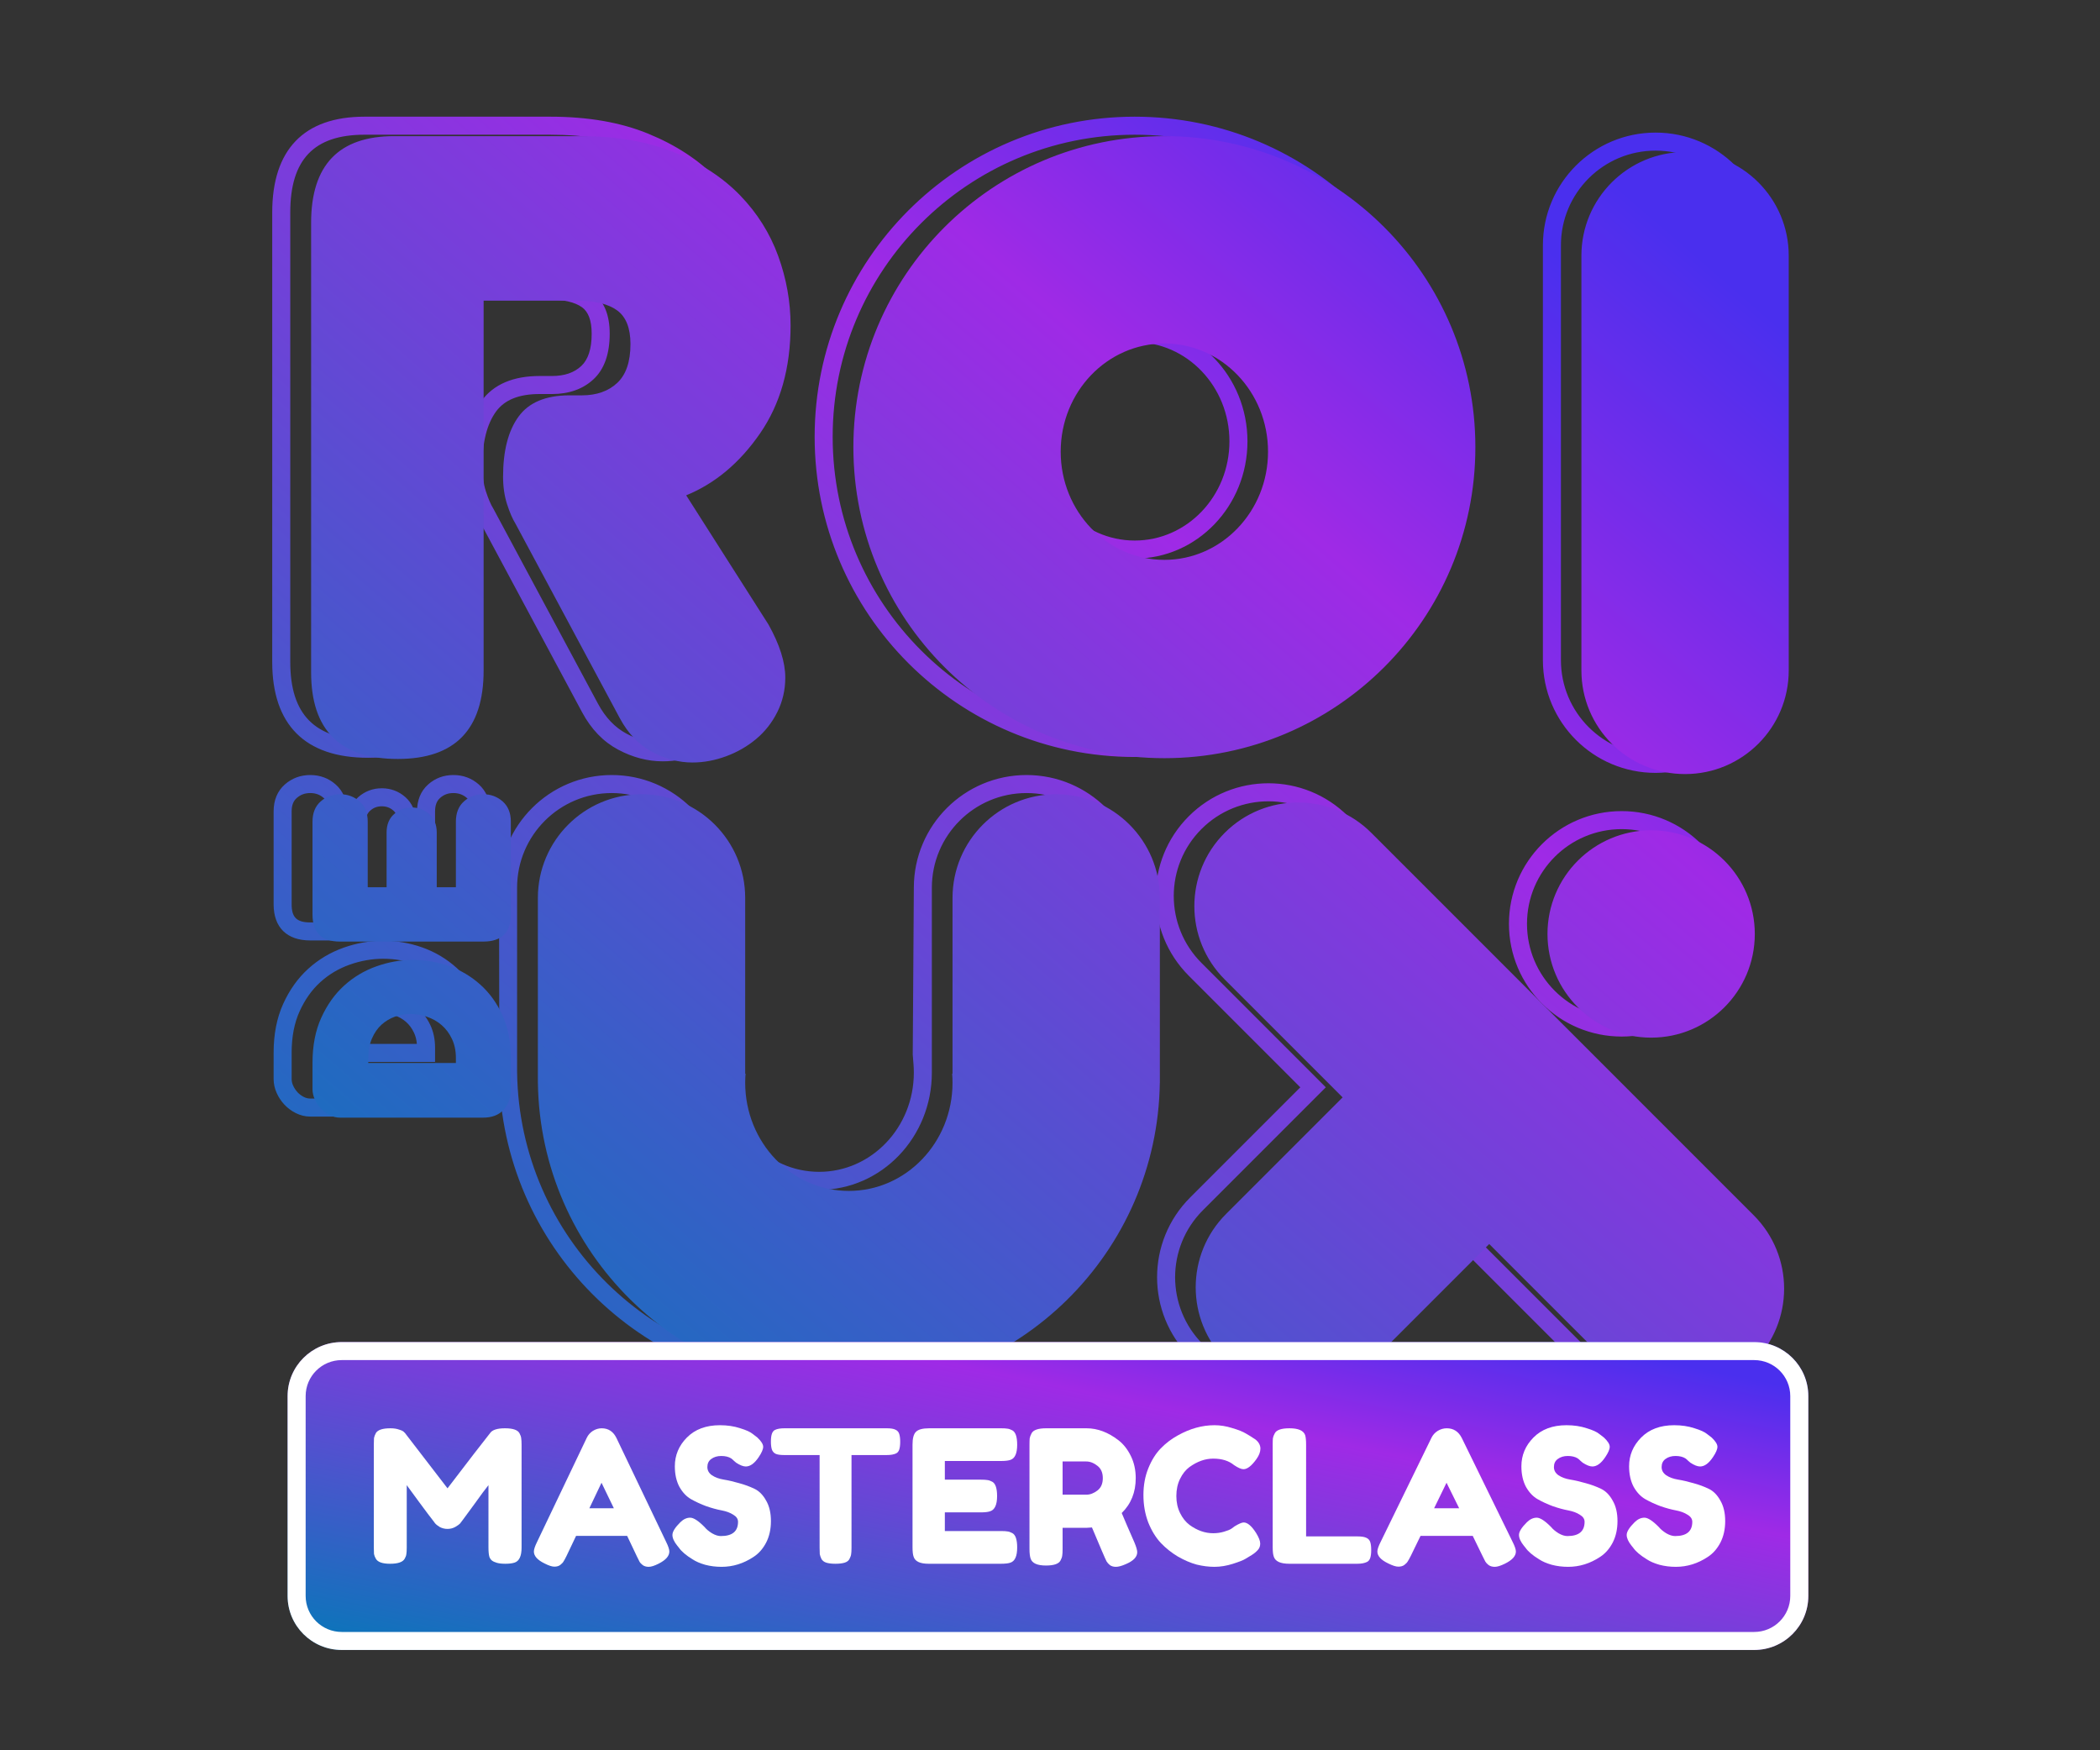 <svg width="108" height="90" viewBox="0 0 108 90" fill="none" xmlns="http://www.w3.org/2000/svg">
<rect x="0" y="0" width="108" height="90" fill="#333333" stroke="none"/>
<path fill-rule="evenodd" clip-rule="evenodd" d="M23.875 23.984C23.875 24.547 23.951 25.064 24.102 25.537C24.247 25.988 24.403 26.351 24.575 26.628L29.938 36.627C30.404 37.494 31.023 38.138 31.789 38.546C32.537 38.945 33.302 39.147 34.078 39.147C34.71 39.147 35.341 39.031 35.968 38.8C36.593 38.569 37.155 38.247 37.651 37.834C38.156 37.413 38.56 36.9 38.862 36.297C39.167 35.685 39.32 35.023 39.32 34.315C39.32 33.437 39.009 32.453 38.397 31.358L34.439 25.143C35.795 24.478 36.964 23.434 37.941 22.018C39.044 20.42 39.593 18.477 39.593 16.202C39.593 14.934 39.371 13.69 38.928 12.472C38.481 11.242 37.794 10.147 36.869 9.19C35.943 8.232 34.767 7.461 33.344 6.877C31.919 6.291 30.237 6 28.298 6H18.742C15.629 6 14 7.698 14 10.924V34.041C14 37.271 15.694 38.965 18.924 38.965C22.126 38.965 23.802 37.237 23.802 33.95V15.392H28.116C28.967 15.392 29.573 15.537 29.936 15.803C30.256 16.038 30.429 16.474 30.429 17.158C30.429 17.95 30.243 18.495 29.893 18.821C29.529 19.161 29.036 19.334 28.389 19.334H27.752C26.401 19.334 25.388 19.757 24.761 20.616C24.165 21.434 23.875 22.559 23.875 23.984ZM41.896 22.462C41.896 31.554 49.266 38.924 58.358 38.924C67.45 38.924 74.821 31.554 74.821 22.462C74.821 13.37 67.45 6 58.358 6C49.266 6 41.896 13.37 41.896 22.462ZM58.358 37.997C66.938 37.997 73.893 31.042 73.893 22.462C73.893 13.883 66.938 6.927 58.358 6.927C49.779 6.927 42.823 13.883 42.823 22.462C42.823 31.042 49.779 37.997 58.358 37.997ZM25.68 55.618C26.044 64.397 33.278 71.385 42.128 71.385C50.978 71.385 58.211 64.397 58.59 55.618V45.648C58.59 42.447 55.995 39.852 52.794 39.852C49.592 39.852 46.997 42.447 46.997 45.648L46.941 54.227L46.98 54.728C46.991 54.869 46.997 55.011 46.997 55.155C46.997 57.976 44.812 60.256 42.128 60.256C39.443 60.256 37.258 57.976 37.258 55.155C37.258 55.011 37.264 54.869 37.275 54.728L37.258 54.227V45.648C37.258 42.447 34.663 39.852 31.462 39.852C28.26 39.852 25.665 42.447 25.665 45.648L25.68 55.618ZM26.594 55.148C26.715 63.633 33.632 70.458 42.128 70.458C50.623 70.458 57.541 63.633 57.661 55.148L57.663 55.036V45.648C57.663 42.959 55.483 40.779 52.794 40.779C50.104 40.779 47.924 42.959 47.924 45.648V55.155C47.924 58.48 45.334 61.183 42.128 61.183C38.922 61.183 36.331 58.48 36.331 55.155V45.648C36.331 42.959 34.151 40.779 31.462 40.779C28.773 40.779 26.593 42.959 26.593 45.648V55.036L26.594 55.148ZM15.212 57.236C15.45 57.355 15.699 57.415 15.956 57.415H23.317C23.883 57.415 24.354 57.236 24.698 56.872C25.035 56.515 25.201 56.045 25.201 55.488V53.894C25.201 52.99 25.046 52.191 24.732 51.5C24.422 50.815 24.005 50.236 23.482 49.767C22.964 49.301 22.375 48.951 21.719 48.718C21.07 48.488 20.399 48.373 19.709 48.373C19.018 48.373 18.335 48.493 17.662 48.733C16.981 48.976 16.375 49.339 15.847 49.819C15.315 50.303 14.887 50.905 14.562 51.623C14.234 52.348 14.072 53.184 14.072 54.126V55.488C14.072 55.728 14.125 55.966 14.228 56.198C14.326 56.419 14.458 56.619 14.624 56.797C14.792 56.977 14.989 57.124 15.212 57.236ZM23.317 56.488H15.956C15.845 56.488 15.737 56.462 15.627 56.407C15.502 56.344 15.395 56.264 15.302 56.165C15.207 56.062 15.132 55.948 15.075 55.821C15.024 55.706 14.999 55.596 14.999 55.488V54.126C14.999 53.31 15.136 52.604 15.407 52.006C15.681 51.4 16.036 50.901 16.471 50.505C16.908 50.107 17.408 49.808 17.974 49.607C18.547 49.402 19.125 49.3 19.709 49.3C20.294 49.3 20.86 49.398 21.409 49.592C21.951 49.785 22.434 50.072 22.863 50.457C23.287 50.838 23.629 51.312 23.888 51.883C24.144 52.447 24.274 53.117 24.274 53.894V55.488C24.274 55.82 24.189 56.06 24.024 56.235C23.866 56.402 23.641 56.488 23.317 56.488ZM22.375 53.88V54.604H16.941V53.894C16.941 53.447 17.015 53.047 17.168 52.695C17.319 52.347 17.521 52.055 17.775 51.826C18.023 51.602 18.305 51.432 18.618 51.32C18.924 51.21 19.24 51.155 19.564 51.155C19.905 51.155 20.243 51.212 20.575 51.325C20.916 51.44 21.22 51.613 21.484 51.841C21.751 52.072 21.966 52.361 22.128 52.703C22.294 53.052 22.375 53.446 22.375 53.88ZM21.29 53.1C21.37 53.269 21.42 53.461 21.439 53.677H17.877C17.895 53.444 17.943 53.24 18.019 53.064C18.119 52.833 18.245 52.651 18.397 52.513C18.555 52.37 18.732 52.264 18.931 52.193C19.137 52.119 19.347 52.083 19.564 52.083C19.803 52.083 20.04 52.123 20.277 52.203C20.506 52.281 20.705 52.393 20.876 52.542C21.044 52.687 21.182 52.872 21.29 53.1ZM75.071 62.795L81.465 69.189C83.367 71.091 86.45 71.091 88.351 69.189C90.253 67.288 90.253 64.205 88.351 62.304L68.677 42.629C66.775 40.728 63.692 40.728 61.791 42.629C59.889 44.531 59.889 47.614 61.791 49.515L68.185 55.91L61.861 62.234C59.959 64.135 59.959 67.218 61.861 69.12C63.762 71.021 66.845 71.021 68.747 69.12L75.071 62.795ZM61.205 69.775C63.468 72.039 67.139 72.039 69.402 69.775L75.071 64.107L80.809 69.845C83.073 72.109 86.743 72.109 89.007 69.845C91.271 67.582 91.271 63.911 89.007 61.648L69.332 41.974C67.069 39.71 63.398 39.71 61.135 41.974C58.871 44.237 58.871 47.907 61.135 50.171L66.873 55.91L61.205 61.578C58.941 63.842 58.941 67.512 61.205 69.775ZM24.274 46.503V41.721C24.274 41.404 24.186 41.187 24.011 41.033C23.817 40.862 23.592 40.779 23.317 40.779C23.044 40.779 22.823 40.861 22.634 41.031C22.463 41.184 22.375 41.403 22.375 41.721V45.562H20.463V42.286C20.463 42.008 20.386 41.819 20.235 41.684C20.064 41.533 19.872 41.46 19.637 41.46C19.402 41.46 19.209 41.533 19.038 41.684C18.887 41.819 18.811 42.008 18.811 42.286V45.562H16.912V41.721C16.912 41.404 16.824 41.187 16.649 41.033C16.455 40.862 16.23 40.779 15.956 40.779C15.681 40.779 15.457 40.862 15.262 41.033C15.087 41.187 14.999 41.404 14.999 41.721V46.503C14.999 47.173 15.263 47.431 15.956 47.431H23.317C24.01 47.431 24.274 47.173 24.274 46.503ZM22.016 40.34C21.636 40.679 21.448 41.151 21.448 41.721V44.634H21.39V42.286C21.39 41.754 21.21 41.31 20.85 40.99C20.509 40.688 20.097 40.533 19.637 40.533C19.176 40.533 18.764 40.688 18.423 40.99C18.063 41.31 17.883 41.754 17.883 42.286V44.634H17.84V41.721C17.84 41.15 17.648 40.676 17.262 40.337C16.896 40.015 16.454 39.852 15.956 39.852C15.458 39.852 15.015 40.015 14.649 40.337C14.264 40.676 14.072 41.15 14.072 41.721V46.503C14.072 47.689 14.755 48.358 15.956 48.358H23.317C24.518 48.358 25.201 47.689 25.201 46.503V41.721C25.201 41.15 25.009 40.676 24.624 40.337C24.258 40.015 23.816 39.852 23.317 39.852C22.818 39.852 22.377 40.016 22.016 40.34ZM83.4 52.372C86.089 52.372 88.269 50.193 88.269 47.503C88.269 44.814 86.089 42.634 83.4 42.634C80.711 42.634 78.531 44.814 78.531 47.503C78.531 50.193 80.711 52.372 83.4 52.372ZM77.603 47.503C77.603 50.705 80.199 53.3 83.4 53.3C86.601 53.3 89.197 50.705 89.197 47.503C89.197 44.302 86.601 41.707 83.4 41.707C80.199 41.707 77.603 44.302 77.603 47.503ZM58.358 28.723C55.152 28.723 52.562 26.019 52.562 22.694C52.562 19.369 55.152 16.666 58.358 16.666C61.564 16.666 64.155 19.369 64.155 22.694C64.155 26.019 61.564 28.723 58.358 28.723ZM63.228 22.694C63.228 25.516 61.043 27.795 58.358 27.795C55.674 27.795 53.489 25.516 53.489 22.694C53.489 19.873 55.674 17.593 58.358 17.593C61.043 17.593 63.228 19.873 63.228 22.694ZM85.145 7.745C82.456 7.745 80.276 9.925 80.276 12.614V33.946C80.276 36.635 82.456 38.815 85.145 38.815C87.834 38.815 90.014 36.635 90.014 33.946V12.614C90.014 9.925 87.834 7.745 85.145 7.745ZM90.942 12.614C90.942 9.413 88.347 6.818 85.145 6.818C81.944 6.818 79.349 9.413 79.349 12.614V33.946C79.349 37.147 81.944 39.742 85.145 39.742C88.347 39.742 90.942 37.147 90.942 33.946V12.614ZM25.369 26.15L30.755 36.188C31.138 36.899 31.627 37.409 32.226 37.728C32.843 38.057 33.459 38.22 34.078 38.22C34.599 38.22 35.121 38.123 35.647 37.93C36.174 37.735 36.644 37.466 37.058 37.121C37.463 36.783 37.787 36.371 38.032 35.882C38.273 35.401 38.393 34.88 38.393 34.315C38.393 33.615 38.128 32.778 37.601 31.833L33.07 24.721L33.584 24.511C34.984 23.939 36.181 22.936 37.178 21.491C38.168 20.055 38.666 18.297 38.666 16.202C38.666 15.043 38.463 13.906 38.057 12.789C37.654 11.682 37.037 10.699 36.202 9.835C35.369 8.973 34.3 8.272 32.992 7.735C31.686 7.198 30.122 6.927 28.298 6.927H18.742C16.15 6.927 14.928 8.202 14.928 10.924V34.041C14.928 36.759 16.206 38.038 18.924 38.038C21.607 38.038 22.874 36.731 22.874 33.95V14.464H28.116C29.147 14.464 29.936 14.653 30.484 15.055C31.073 15.487 31.356 16.204 31.356 17.158C31.356 18.186 31.087 18.976 30.526 19.499C29.98 20.009 29.26 20.261 28.389 20.261H27.752C26.676 20.261 25.945 20.566 25.51 21.163C25.044 21.802 24.803 22.74 24.803 23.984C24.803 24.453 24.864 24.876 24.985 25.253C25.111 25.644 25.241 25.944 25.369 26.15Z" fill="url(#paint0_linear_316_284)"/>
<path fill-rule="evenodd" clip-rule="evenodd" d="M26.077 25.925C26.214 26.349 26.358 26.683 26.509 26.925L31.878 36.934C32.303 37.722 32.856 38.298 33.538 38.663C34.221 39.026 34.911 39.208 35.608 39.208C36.185 39.208 36.761 39.102 37.337 38.89C37.914 38.678 38.429 38.382 38.884 38.003C39.339 37.624 39.703 37.161 39.976 36.615C40.249 36.069 40.386 35.478 40.386 34.841C40.386 34.053 40.097 33.143 39.521 32.112L35.29 25.47C36.776 24.863 38.042 23.802 39.089 22.285C40.135 20.769 40.658 18.919 40.658 16.735C40.658 15.522 40.446 14.332 40.022 13.164C39.597 11.996 38.945 10.958 38.065 10.048C37.186 9.138 36.063 8.403 34.699 7.842C33.334 7.281 31.711 7 29.831 7H20.277C17.425 7 16 8.486 16 11.458V34.568C16 37.54 17.486 39.026 20.459 39.026C23.401 39.026 24.872 37.51 24.872 34.477V15.461H29.649C30.589 15.461 31.286 15.628 31.741 15.962C32.196 16.296 32.424 16.872 32.424 17.691C32.424 18.601 32.196 19.268 31.741 19.692C31.286 20.117 30.68 20.329 29.922 20.329H29.285C28.071 20.329 27.199 20.693 26.669 21.421C26.138 22.149 25.872 23.18 25.872 24.514C25.872 25.03 25.941 25.5 26.077 25.925ZM75.876 22.993C75.876 31.826 68.715 38.986 59.882 38.986C51.048 38.986 43.888 31.826 43.888 22.993C43.888 14.16 51.048 7 59.882 7C68.715 7 75.876 14.16 75.876 22.993ZM26.271 42.245C26.271 41.801 26.131 41.456 25.851 41.209C25.571 40.963 25.237 40.84 24.851 40.84C24.465 40.84 24.134 40.963 23.859 41.209C23.584 41.456 23.446 41.801 23.446 42.245V45.621H22.461V42.81C22.461 42.405 22.333 42.088 22.077 41.861C21.821 41.634 21.519 41.521 21.171 41.521C20.824 41.521 20.522 41.634 20.266 41.861C20.01 42.088 19.882 42.405 19.882 42.81V45.621H18.911V42.245C18.911 41.801 18.771 41.456 18.491 41.209C18.211 40.963 17.878 40.84 17.491 40.84C17.105 40.84 16.772 40.963 16.492 41.209C16.212 41.456 16.072 41.801 16.072 42.245V47.026C16.072 47.953 16.545 48.416 17.491 48.416H24.851C25.798 48.416 26.271 47.953 26.271 47.026V42.245ZM26.271 54.414C26.271 53.574 26.128 52.84 25.843 52.212C25.559 51.584 25.18 51.058 24.706 50.633C24.233 50.208 23.697 49.889 23.098 49.677C22.499 49.464 21.881 49.358 21.244 49.358C20.606 49.358 19.976 49.469 19.353 49.691C18.73 49.913 18.177 50.244 17.694 50.684C17.211 51.123 16.82 51.673 16.521 52.335C16.221 52.997 16.072 53.767 16.072 54.646V56.007C16.072 56.181 16.11 56.355 16.188 56.529C16.265 56.703 16.369 56.86 16.499 57C16.63 57.14 16.782 57.253 16.956 57.34C17.129 57.427 17.308 57.47 17.491 57.47H24.851C25.295 57.47 25.643 57.338 25.894 57.072C26.145 56.806 26.271 56.452 26.271 56.007V55.211V54.414ZM38.324 46.171V55.211H38.343C38.331 55.363 38.324 55.518 38.324 55.674C38.324 58.746 40.711 61.237 43.656 61.237C46.6 61.237 48.987 58.746 48.987 55.674C48.987 55.518 48.981 55.363 48.969 55.211H48.987V46.171C48.987 43.227 51.374 40.84 54.319 40.84C57.263 40.84 59.65 43.227 59.65 46.171V55.442V55.674H59.648C59.524 64.4 52.412 71.435 43.656 71.435C34.9 71.435 27.787 64.4 27.663 55.674H27.662V55.442V46.171C27.662 43.227 30.049 40.84 32.993 40.84C35.938 40.84 38.324 43.227 38.324 46.171ZM23.446 54.399C23.446 54.032 23.378 53.706 23.243 53.422C23.108 53.137 22.931 52.9 22.714 52.712C22.497 52.523 22.246 52.381 21.961 52.284C21.676 52.188 21.389 52.139 21.099 52.139C20.828 52.139 20.565 52.185 20.309 52.277C20.053 52.369 19.824 52.507 19.621 52.69C19.418 52.873 19.254 53.11 19.129 53.4C19.003 53.69 18.94 54.028 18.94 54.414V54.66H23.446V54.399ZM76.589 63.968L82.654 70.032C84.736 72.114 88.112 72.114 90.194 70.032C92.275 67.95 92.275 64.575 90.194 62.493L70.525 42.825C68.443 40.743 65.067 40.743 62.985 42.825C60.903 44.907 60.903 48.283 62.985 50.364L69.05 56.428L63.055 62.423C60.973 64.505 60.973 67.88 63.055 69.962C65.137 72.044 68.513 72.044 70.595 69.962L76.589 63.968ZM90.247 48.025C90.247 50.97 87.86 53.356 84.916 53.356C81.972 53.356 79.585 50.97 79.585 48.025C79.585 45.081 81.972 42.694 84.916 42.694C87.86 42.694 90.247 45.081 90.247 48.025ZM59.882 28.788C62.826 28.788 65.213 26.297 65.213 23.225C65.213 20.152 62.826 17.662 59.882 17.662C56.937 17.662 54.55 20.152 54.55 23.225C54.55 26.297 56.937 28.788 59.882 28.788ZM81.329 13.149C81.329 10.204 83.716 7.817 86.661 7.817C89.605 7.817 91.992 10.204 91.992 13.149V34.472C91.992 37.417 89.605 39.803 86.661 39.803C83.716 39.803 81.329 37.417 81.329 34.472V13.149Z" fill="url(#paint1_linear_316_284)"/>
<path d="M14.791 71.788C14.791 70.254 16.038 69.01 17.576 69.01H90.215C91.753 69.01 92.999 70.254 92.999 71.788V82.064C92.999 83.598 91.753 84.842 90.215 84.842H17.576C16.038 84.842 14.791 83.598 14.791 82.064V71.788Z" fill="url(#paint2_linear_316_284)"/>
<path fill-rule="evenodd" clip-rule="evenodd" d="M90.215 69.936H17.576C16.55 69.936 15.719 70.765 15.719 71.788V82.064C15.719 83.087 16.55 83.916 17.576 83.916H90.215C91.24 83.916 92.071 83.087 92.071 82.064V71.788C92.071 70.765 91.24 69.936 90.215 69.936ZM17.576 69.01C16.038 69.01 14.791 70.254 14.791 71.788V82.064C14.791 83.598 16.038 84.842 17.576 84.842H90.215C91.753 84.842 92.999 83.598 92.999 82.064V71.788C92.999 70.254 91.753 69.01 90.215 69.01H17.576Z" fill="white"/>
<path d="M83.905 79.477C83.741 79.272 83.658 79.088 83.658 78.927C83.658 78.76 83.794 78.542 84.067 78.272C84.225 78.117 84.393 78.04 84.571 78.04C84.748 78.04 84.995 78.201 85.312 78.522C85.401 78.632 85.528 78.738 85.692 78.841C85.857 78.937 86.009 78.985 86.148 78.985C86.738 78.985 87.032 78.741 87.032 78.252C87.032 78.104 86.95 77.982 86.785 77.886C86.627 77.783 86.427 77.709 86.186 77.664C85.946 77.619 85.686 77.548 85.407 77.452C85.128 77.349 84.868 77.23 84.628 77.095C84.387 76.96 84.184 76.748 84.019 76.458C83.861 76.162 83.782 75.809 83.782 75.397C83.782 74.831 83.988 74.339 84.4 73.921C84.818 73.497 85.385 73.285 86.101 73.285C86.481 73.285 86.826 73.336 87.137 73.439C87.454 73.535 87.672 73.635 87.793 73.738L88.031 73.921C88.227 74.108 88.325 74.265 88.325 74.394C88.325 74.522 88.249 74.699 88.097 74.924C87.882 75.246 87.66 75.407 87.432 75.407C87.299 75.407 87.134 75.342 86.937 75.214C86.918 75.201 86.88 75.169 86.823 75.117C86.773 75.066 86.725 75.024 86.681 74.992C86.548 74.908 86.377 74.867 86.168 74.867C85.965 74.867 85.794 74.918 85.654 75.021C85.521 75.117 85.455 75.256 85.455 75.436C85.455 75.609 85.534 75.751 85.692 75.86C85.857 75.969 86.06 76.043 86.301 76.082C86.541 76.121 86.804 76.182 87.09 76.265C87.375 76.342 87.638 76.439 87.878 76.555C88.119 76.67 88.319 76.873 88.477 77.162C88.642 77.445 88.724 77.796 88.724 78.214C88.724 78.632 88.642 79.001 88.477 79.323C88.312 79.638 88.097 79.882 87.831 80.056C87.318 80.397 86.769 80.567 86.186 80.567C85.889 80.567 85.607 80.532 85.341 80.461C85.074 80.384 84.859 80.291 84.694 80.181C84.358 79.976 84.124 79.776 83.991 79.583L83.905 79.477Z" fill="white"/>
<path d="M78.366 79.477C78.201 79.272 78.119 79.088 78.119 78.927C78.119 78.76 78.255 78.542 78.528 78.272C78.686 78.117 78.854 78.04 79.032 78.04C79.209 78.04 79.456 78.201 79.773 78.522C79.862 78.632 79.988 78.738 80.153 78.841C80.318 78.937 80.47 78.985 80.609 78.985C81.199 78.985 81.493 78.741 81.493 78.252C81.493 78.104 81.411 77.982 81.246 77.886C81.088 77.783 80.888 77.709 80.647 77.664C80.407 77.619 80.147 77.548 79.868 77.452C79.589 77.349 79.329 77.23 79.089 77.095C78.848 76.96 78.645 76.748 78.48 76.458C78.322 76.162 78.243 75.809 78.243 75.397C78.243 74.831 78.449 74.339 78.861 73.921C79.279 73.497 79.846 73.285 80.562 73.285C80.942 73.285 81.287 73.336 81.598 73.439C81.915 73.535 82.133 73.635 82.254 73.738L82.491 73.921C82.688 74.108 82.786 74.265 82.786 74.394C82.786 74.522 82.71 74.699 82.558 74.924C82.343 75.246 82.121 75.407 81.893 75.407C81.76 75.407 81.595 75.342 81.398 75.214C81.379 75.201 81.341 75.169 81.284 75.117C81.234 75.066 81.186 75.024 81.142 74.992C81.009 74.908 80.838 74.867 80.628 74.867C80.426 74.867 80.255 74.918 80.115 75.021C79.982 75.117 79.916 75.256 79.916 75.436C79.916 75.609 79.995 75.751 80.153 75.86C80.318 75.969 80.521 76.043 80.761 76.082C81.002 76.121 81.265 76.182 81.55 76.265C81.836 76.342 82.099 76.439 82.339 76.555C82.58 76.67 82.78 76.873 82.938 77.162C83.103 77.445 83.185 77.796 83.185 78.214C83.185 78.632 83.103 79.001 82.938 79.323C82.773 79.638 82.558 79.882 82.292 80.056C81.778 80.397 81.23 80.567 80.647 80.567C80.35 80.567 80.068 80.532 79.802 80.461C79.535 80.384 79.32 80.291 79.155 80.181C78.819 79.976 78.585 79.776 78.452 79.583L78.366 79.477Z" fill="white"/>
<path d="M75.178 73.942L77.795 79.292C77.905 79.509 77.96 79.672 77.96 79.781C77.96 80.011 77.773 80.219 77.398 80.404C77.178 80.513 77.004 80.567 76.875 80.567C76.752 80.567 76.648 80.538 76.564 80.481C76.487 80.423 76.429 80.363 76.39 80.299C76.358 80.235 76.309 80.139 76.245 80.011L75.74 78.975H73.056L72.552 80.011C72.487 80.139 72.435 80.231 72.397 80.289C72.364 80.347 72.306 80.407 72.222 80.471C72.144 80.529 72.041 80.558 71.912 80.558C71.789 80.558 71.618 80.503 71.398 80.394C71.023 80.216 70.836 80.011 70.836 79.781C70.836 79.672 70.891 79.509 71.001 79.292L73.618 73.932C73.689 73.785 73.796 73.667 73.938 73.577C74.086 73.488 74.241 73.443 74.403 73.443C74.752 73.443 75.01 73.609 75.178 73.942ZM74.393 76.243L73.754 77.556H75.043L74.393 76.243Z" fill="white"/>
<path d="M67.171 79.002H69.811C70.024 79.002 70.18 79.028 70.277 79.078C70.374 79.123 70.438 79.195 70.471 79.297C70.503 79.398 70.519 79.534 70.519 79.706C70.519 79.87 70.503 80.003 70.471 80.105C70.438 80.206 70.383 80.276 70.306 80.314C70.183 80.377 70.015 80.409 69.801 80.409H66.307C65.854 80.409 65.589 80.288 65.511 80.048C65.472 79.946 65.453 79.785 65.453 79.563V74.279C65.453 74.133 65.456 74.026 65.463 73.956C65.476 73.88 65.508 73.794 65.56 73.7C65.65 73.528 65.903 73.443 66.317 73.443C66.77 73.443 67.038 73.56 67.122 73.794C67.155 73.902 67.171 74.067 67.171 74.289V79.002Z" fill="white"/>
<path d="M63.329 78.606L63.501 78.48C63.718 78.35 63.871 78.285 63.96 78.285C64.158 78.285 64.371 78.467 64.601 78.829C64.741 79.056 64.811 79.237 64.811 79.373C64.811 79.509 64.766 79.622 64.677 79.713C64.594 79.803 64.496 79.884 64.381 79.956C64.266 80.027 64.154 80.095 64.046 80.159C63.944 80.224 63.73 80.308 63.405 80.412C63.08 80.515 62.764 80.567 62.458 80.567C62.159 80.567 61.853 80.528 61.54 80.451C61.234 80.367 60.915 80.231 60.584 80.043C60.258 79.849 59.965 79.616 59.704 79.344C59.442 79.065 59.225 78.713 59.053 78.285C58.888 77.852 58.805 77.382 58.805 76.877C58.805 76.373 58.888 75.916 59.053 75.508C59.219 75.094 59.43 74.754 59.685 74.489C59.946 74.217 60.242 73.99 60.574 73.809C61.199 73.459 61.827 73.285 62.458 73.285C62.758 73.285 63.061 73.333 63.367 73.43C63.679 73.521 63.915 73.615 64.075 73.712L64.304 73.848C64.419 73.919 64.508 73.977 64.572 74.023C64.738 74.159 64.821 74.314 64.821 74.489C64.821 74.657 64.754 74.835 64.62 75.023C64.371 75.372 64.148 75.547 63.95 75.547C63.836 75.547 63.673 75.476 63.463 75.334C63.195 75.113 62.838 75.003 62.391 75.003C61.977 75.003 61.569 75.149 61.167 75.44C60.976 75.583 60.816 75.783 60.689 76.042C60.561 76.301 60.498 76.596 60.498 76.926C60.498 77.25 60.561 77.541 60.689 77.8C60.816 78.059 60.979 78.263 61.177 78.412C61.566 78.696 61.971 78.839 62.391 78.839C62.589 78.839 62.774 78.813 62.946 78.761C63.125 78.709 63.252 78.658 63.329 78.606Z" fill="white"/>
<path d="M58.342 79.314C58.438 79.545 58.486 79.712 58.486 79.815C58.486 80.059 58.288 80.265 57.89 80.432C57.685 80.522 57.518 80.567 57.39 80.567C57.268 80.567 57.165 80.538 57.082 80.48C57.005 80.416 56.947 80.352 56.909 80.287C56.845 80.165 56.594 79.584 56.158 78.543L55.86 78.562H54.648V79.651C54.648 79.799 54.642 79.912 54.629 79.989C54.622 80.059 54.593 80.143 54.542 80.239C54.452 80.413 54.202 80.5 53.792 80.5C53.343 80.5 53.08 80.381 53.003 80.143C52.965 80.034 52.945 79.867 52.945 79.642V74.291C52.945 74.143 52.949 74.034 52.955 73.963C52.968 73.886 53 73.8 53.051 73.703C53.141 73.53 53.391 73.443 53.801 73.443H55.879C56.444 73.443 56.992 73.648 57.524 74.06C57.781 74.259 57.993 74.529 58.159 74.87C58.326 75.21 58.409 75.59 58.409 76.007C58.409 76.734 58.169 77.331 57.688 77.8C57.829 78.141 58.047 78.645 58.342 79.314ZM54.648 76.856H55.879C56.065 76.856 56.251 76.785 56.437 76.644C56.623 76.502 56.716 76.29 56.716 76.007C56.716 75.724 56.623 75.512 56.437 75.371C56.251 75.223 56.059 75.149 55.86 75.149H54.648V76.856Z" fill="white"/>
<path d="M48.592 78.727H51.486C51.63 78.727 51.736 78.733 51.805 78.746C51.88 78.752 51.965 78.781 52.059 78.831C52.228 78.92 52.312 79.167 52.312 79.573C52.312 80.016 52.197 80.276 51.965 80.352C51.858 80.39 51.696 80.409 51.476 80.409H47.756C47.318 80.409 47.061 80.288 46.986 80.048C46.949 79.946 46.93 79.785 46.93 79.563V74.279C46.93 73.956 46.989 73.737 47.108 73.623C47.227 73.503 47.453 73.443 47.785 73.443H51.486C51.63 73.443 51.736 73.449 51.805 73.462C51.88 73.468 51.965 73.497 52.059 73.547C52.228 73.636 52.312 73.883 52.312 74.289C52.312 74.732 52.197 74.992 51.965 75.068C51.858 75.106 51.696 75.125 51.476 75.125H48.592V76.085H50.452C50.596 76.085 50.703 76.091 50.772 76.104C50.847 76.11 50.931 76.139 51.026 76.189C51.195 76.278 51.279 76.525 51.279 76.931C51.279 77.374 51.16 77.634 50.922 77.71C50.816 77.748 50.653 77.767 50.434 77.767H48.592V78.727Z" fill="white"/>
<path d="M40.339 73.443H45.613C45.815 73.443 45.964 73.468 46.059 73.519C46.154 73.563 46.217 73.636 46.248 73.737C46.28 73.838 46.296 73.971 46.296 74.136C46.296 74.3 46.28 74.433 46.248 74.534C46.217 74.629 46.163 74.696 46.087 74.734C45.973 74.79 45.812 74.819 45.603 74.819H43.792V79.593C43.792 79.738 43.785 79.846 43.773 79.915C43.766 79.985 43.738 80.067 43.687 80.162C43.643 80.251 43.561 80.314 43.441 80.352C43.321 80.39 43.162 80.409 42.966 80.409C42.77 80.409 42.612 80.39 42.492 80.352C42.378 80.314 42.296 80.251 42.245 80.162C42.201 80.067 42.173 79.985 42.16 79.915C42.154 79.839 42.151 79.729 42.151 79.583V74.819H40.329C40.127 74.819 39.978 74.797 39.884 74.752C39.789 74.702 39.725 74.626 39.694 74.525C39.662 74.424 39.647 74.291 39.647 74.126C39.647 73.962 39.662 73.832 39.694 73.737C39.725 73.636 39.779 73.566 39.855 73.528C39.969 73.471 40.13 73.443 40.339 73.443Z" fill="white"/>
<path d="M34.829 79.477C34.664 79.272 34.582 79.088 34.582 78.927C34.582 78.76 34.718 78.542 34.991 78.272C35.149 78.117 35.317 78.04 35.495 78.04C35.672 78.04 35.919 78.201 36.236 78.522C36.325 78.632 36.451 78.738 36.616 78.841C36.781 78.937 36.933 78.985 37.072 78.985C37.662 78.985 37.956 78.741 37.956 78.252C37.956 78.104 37.874 77.982 37.709 77.886C37.551 77.783 37.351 77.709 37.11 77.664C36.87 77.619 36.61 77.548 36.331 77.452C36.052 77.349 35.792 77.23 35.551 77.095C35.311 76.96 35.108 76.748 34.943 76.458C34.785 76.162 34.706 75.809 34.706 75.397C34.706 74.831 34.911 74.339 35.323 73.921C35.742 73.497 36.309 73.285 37.025 73.285C37.405 73.285 37.75 73.336 38.061 73.439C38.378 73.535 38.596 73.635 38.717 73.738L38.954 73.921C39.151 74.108 39.249 74.265 39.249 74.394C39.249 74.522 39.173 74.699 39.021 74.924C38.805 75.246 38.584 75.407 38.355 75.407C38.222 75.407 38.058 75.342 37.861 75.214C37.842 75.201 37.804 75.169 37.747 75.117C37.697 75.066 37.649 75.024 37.605 74.992C37.471 74.908 37.3 74.867 37.091 74.867C36.889 74.867 36.718 74.918 36.578 75.021C36.445 75.117 36.379 75.256 36.379 75.436C36.379 75.609 36.458 75.751 36.616 75.86C36.781 75.969 36.984 76.043 37.224 76.082C37.465 76.121 37.728 76.182 38.013 76.265C38.298 76.342 38.561 76.439 38.802 76.555C39.043 76.67 39.243 76.873 39.401 77.162C39.566 77.445 39.648 77.796 39.648 78.214C39.648 78.632 39.566 79.001 39.401 79.323C39.236 79.638 39.021 79.882 38.755 80.056C38.241 80.397 37.693 80.567 37.11 80.567C36.812 80.567 36.531 80.532 36.264 80.461C35.998 80.384 35.783 80.291 35.618 80.181C35.282 79.976 35.048 79.776 34.915 79.583L34.829 79.477Z" fill="white"/>
<path d="M31.703 73.942L34.262 79.292C34.369 79.509 34.423 79.672 34.423 79.781C34.423 80.011 34.24 80.219 33.873 80.404C33.658 80.513 33.488 80.567 33.361 80.567C33.241 80.567 33.14 80.538 33.058 80.481C32.982 80.423 32.925 80.363 32.888 80.299C32.856 80.235 32.809 80.139 32.745 80.011L32.253 78.975H29.627L29.134 80.011C29.071 80.139 29.021 80.231 28.983 80.289C28.951 80.347 28.894 80.407 28.812 80.471C28.736 80.529 28.635 80.558 28.509 80.558C28.389 80.558 28.221 80.503 28.007 80.394C27.64 80.216 27.457 80.011 27.457 79.781C27.457 79.672 27.511 79.509 27.618 79.292L30.177 73.932C30.247 73.785 30.351 73.667 30.49 73.577C30.635 73.488 30.787 73.443 30.945 73.443C31.286 73.443 31.539 73.609 31.703 73.942ZM30.935 76.243L30.31 77.556H31.57L30.935 76.243Z" fill="white"/>
<path d="M26.718 73.7C26.769 73.796 26.798 73.881 26.805 73.957C26.817 74.034 26.824 74.145 26.824 74.291V79.58C26.824 80.018 26.702 80.275 26.458 80.352C26.336 80.39 26.183 80.409 25.997 80.409C25.811 80.409 25.663 80.393 25.554 80.361C25.445 80.329 25.362 80.291 25.304 80.247C25.246 80.202 25.201 80.139 25.169 80.056C25.137 79.948 25.121 79.783 25.121 79.561V76.368C24.961 76.565 24.727 76.88 24.419 77.312C24.111 77.737 23.916 78.004 23.832 78.112C23.749 78.22 23.691 78.296 23.659 78.341C23.627 78.379 23.547 78.436 23.419 78.513C23.297 78.582 23.162 78.617 23.015 78.617C22.873 78.617 22.742 78.585 22.62 78.522C22.505 78.452 22.421 78.385 22.37 78.322L22.293 78.217C22.165 78.058 21.912 77.722 21.533 77.207C21.155 76.686 20.95 76.406 20.918 76.368V79.58C20.918 79.726 20.911 79.837 20.898 79.913C20.892 79.983 20.863 80.063 20.812 80.151C20.716 80.323 20.465 80.409 20.061 80.409C19.67 80.409 19.427 80.323 19.33 80.151C19.279 80.063 19.247 79.98 19.234 79.904C19.228 79.828 19.225 79.713 19.225 79.561V74.272C19.225 74.126 19.228 74.018 19.234 73.948C19.247 73.872 19.279 73.786 19.33 73.691C19.427 73.525 19.677 73.443 20.081 73.443C20.254 73.443 20.401 73.465 20.523 73.51C20.651 73.548 20.735 73.589 20.773 73.633L20.831 73.691L23.015 76.53C24.105 75.101 24.833 74.158 25.198 73.7C25.307 73.529 25.564 73.443 25.968 73.443C26.378 73.443 26.628 73.529 26.718 73.7Z" fill="white"/>
<defs>
<linearGradient id="paint0_linear_316_284" x1="47.433" y1="-15.008" x2="-8.178" y2="49.401" gradientUnits="userSpaceOnUse">
<stop stop-color="#4A2FEE"/>
<stop offset="0.28" stop-color="#9F2AE6"/>
<stop offset="1" stop-color="#0F73BB"/>
</linearGradient>
<linearGradient id="paint1_linear_316_284" x1="53.777" y1="-15.83" x2="-2.597" y2="49.469" gradientUnits="userSpaceOnUse">
<stop stop-color="#4A2FEE"/>
<stop offset="0.276" stop-color="#9F2AE6"/>
<stop offset="1" stop-color="#0F73BB"/>
</linearGradient>
<linearGradient id="paint2_linear_316_284" x1="53.67" y1="63.415" x2="48.16" y2="90.215" gradientUnits="userSpaceOnUse">
<stop stop-color="#4A2FEE"/>
<stop offset="0.276" stop-color="#9F2AE6"/>
<stop offset="1" stop-color="#0F73BB"/>
</linearGradient>
</defs>
</svg>

